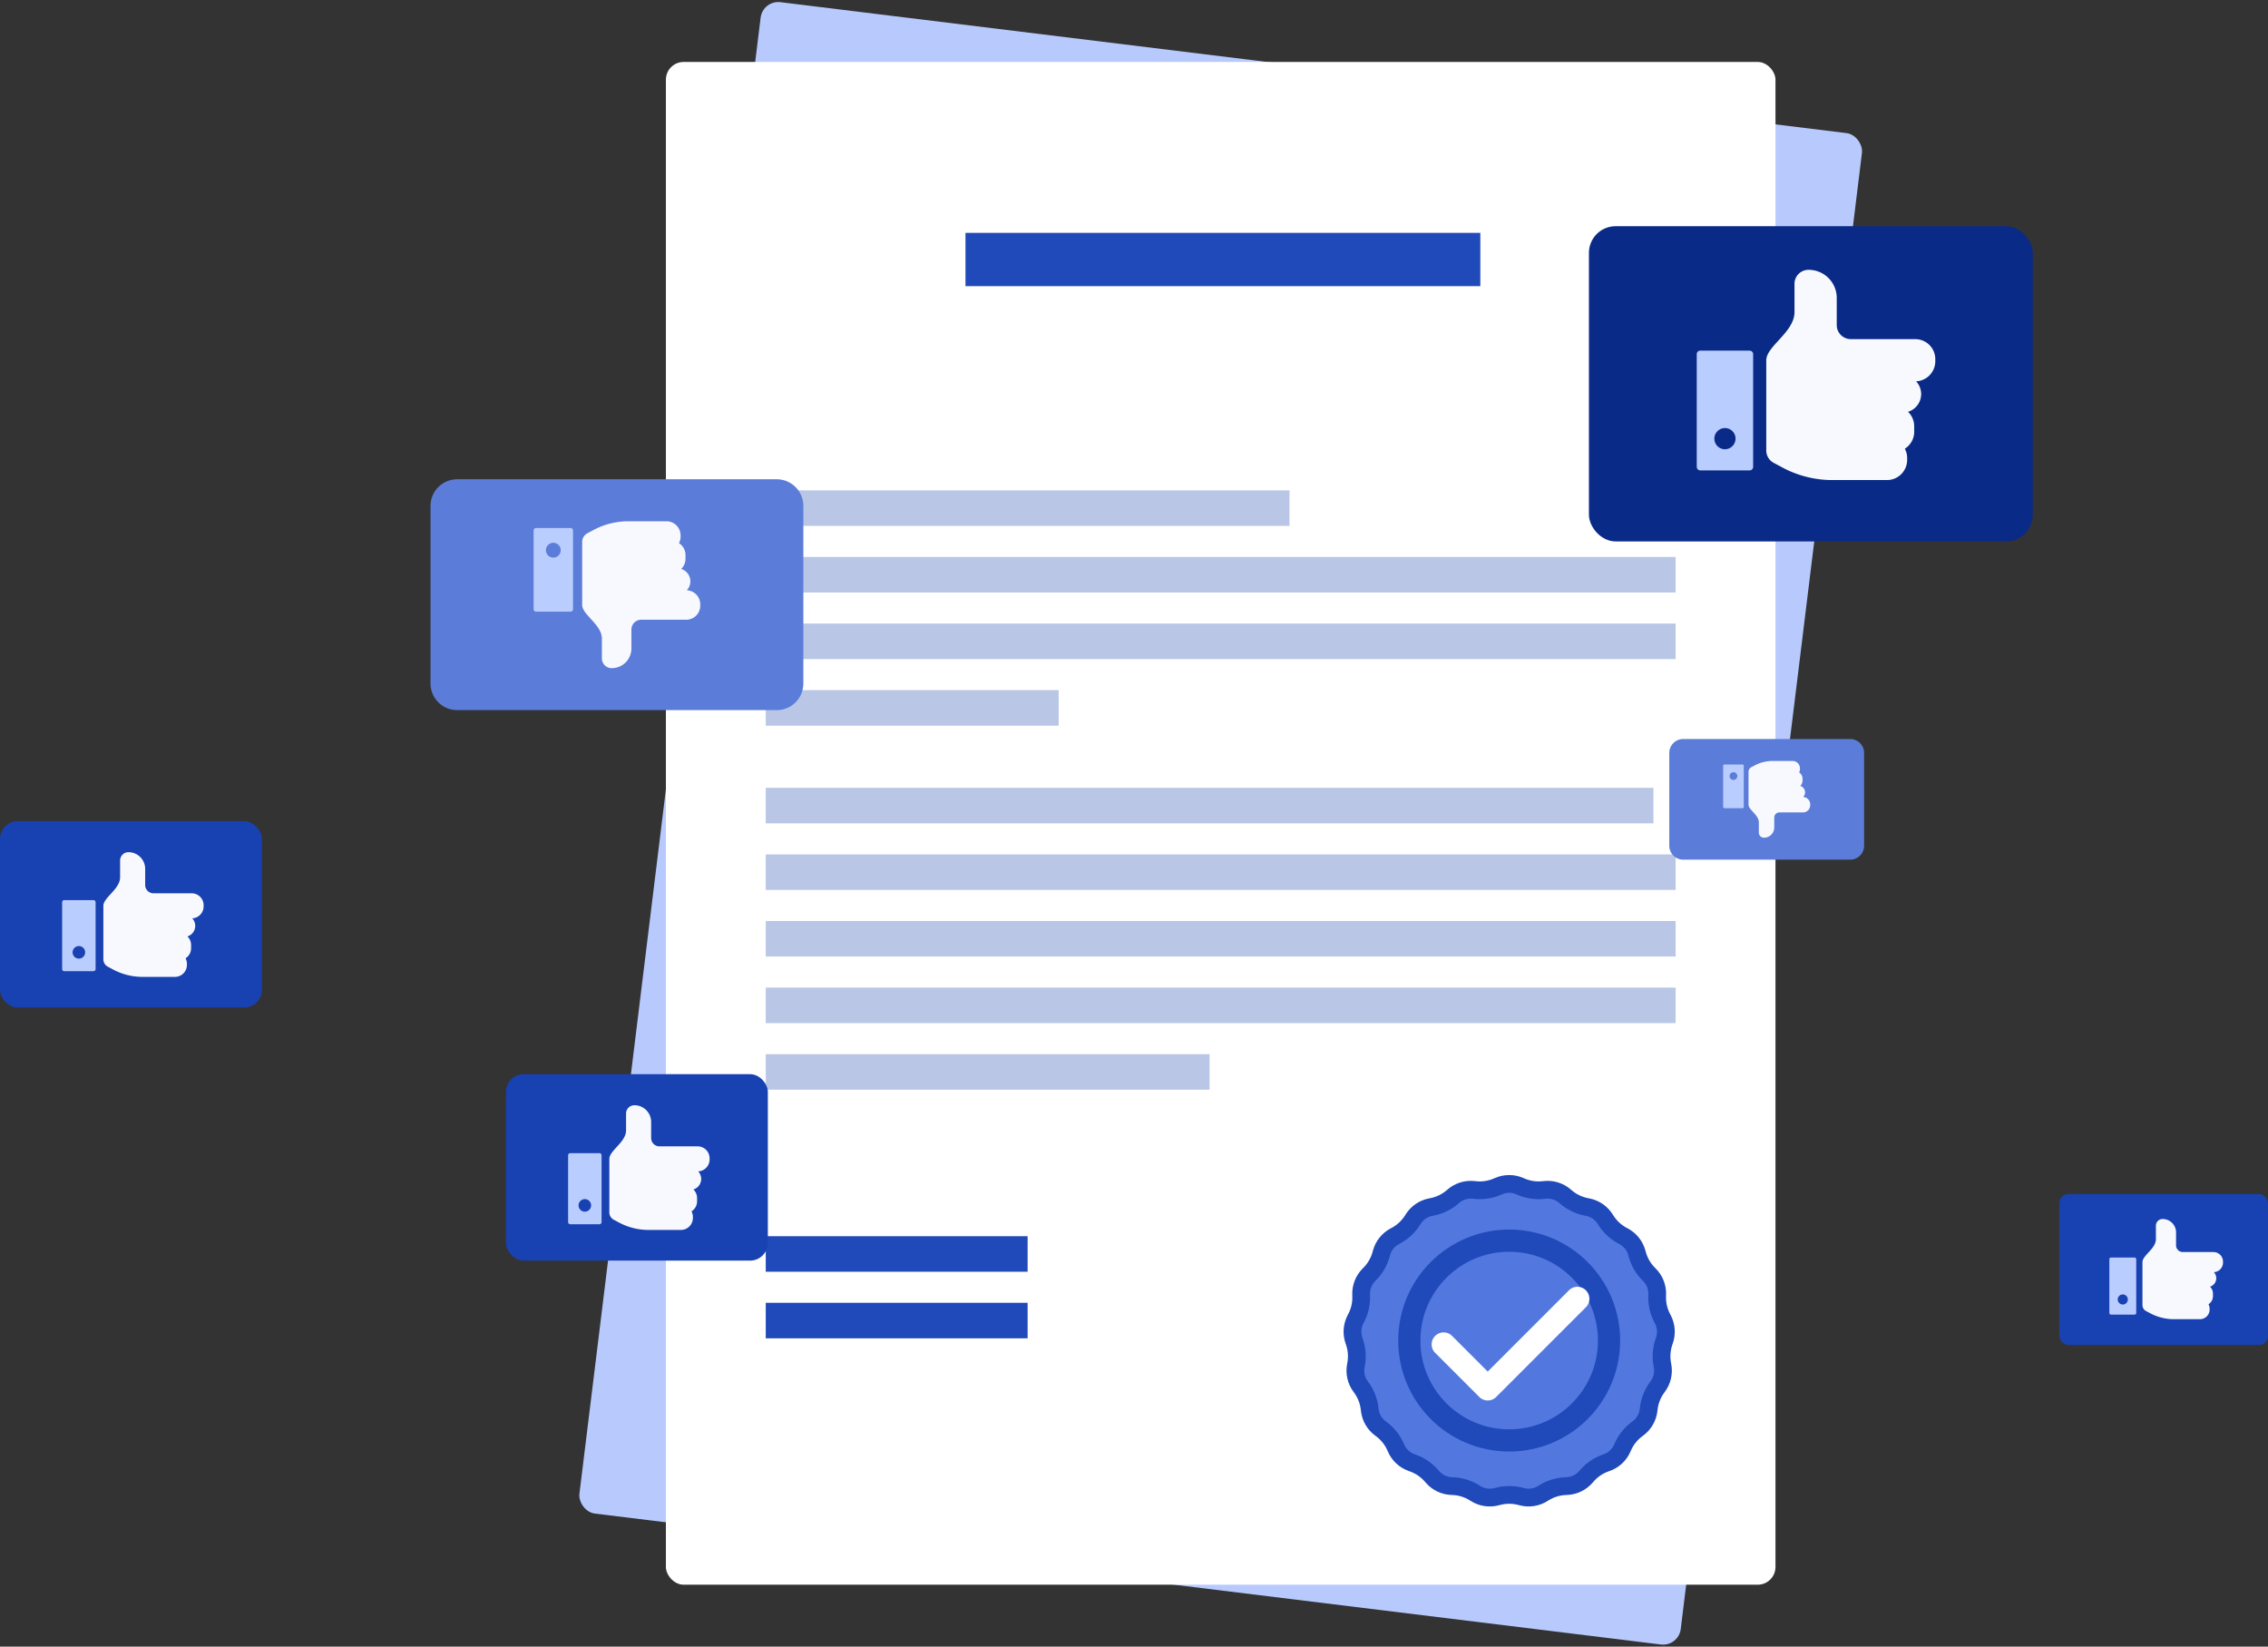 <svg xmlns="http://www.w3.org/2000/svg" width="511" height="370.911" viewBox="0 0 511 370.911">
  <rect x="0" y="0" width="511" height="370.911" fill="#333333" stroke="none"/>
  <g id="Group_2342" data-name="Group 2342" transform="translate(-1074 -103.044)">
    <g id="Group_2335" data-name="Group 2335" transform="translate(-48.969 -15)">
      <rect id="Rectangle_645" data-name="Rectangle 645" width="250" height="343" rx="4" transform="translate(1294.832 118.044) rotate(7)" fill="#b8cafd"/>
      <rect id="Rectangle_644" data-name="Rectangle 644" width="250" height="343" rx="4" transform="translate(1273 132)" fill="#fff"/>
      <line id="Line_55" data-name="Line 55" x2="116" transform="translate(1340.5 176.5)" fill="none" stroke="#2049b9" stroke-width="12"/>
      <line id="Line_56" data-name="Line 56" x2="116" transform="translate(1340.5 191.5)" fill="none"/>
      <line id="Line_57" data-name="Line 57" x2="118" transform="translate(1295.5 232.5)" fill="none" stroke="#b9c6e6" stroke-width="8"/>
      <line id="Line_64" data-name="Line 64" x2="200" transform="translate(1295.5 299.5)" fill="none" stroke="#b9c6e6" stroke-width="8"/>
      <line id="Line_60" data-name="Line 60" x2="66" transform="translate(1295.5 277.5)" fill="none" stroke="#b9c6e6" stroke-width="8"/>
      <line id="Line_61" data-name="Line 61" x2="205" transform="translate(1295.5 344.5)" fill="none" stroke="#b9c6e6" stroke-width="8"/>
      <line id="Line_65" data-name="Line 65" x2="100" transform="translate(1295.5 359.5)" fill="none" stroke="#b9c6e6" stroke-width="8"/>
      <line id="Line_66" data-name="Line 66" x2="59" transform="translate(1295.5 400.5)" fill="none" stroke="#2049b9" stroke-width="8"/>
      <line id="Line_67" data-name="Line 67" x2="59" transform="translate(1295.5 415.5)" fill="none" stroke="#2049b9" stroke-width="8"/>
      <line id="Line_58" data-name="Line 58" x2="205" transform="translate(1295.5 247.5)" fill="none" stroke="#b9c6e6" stroke-width="8"/>
      <line id="Line_63" data-name="Line 63" x2="205" transform="translate(1295.5 314.5)" fill="none" stroke="#b9c6e6" stroke-width="8"/>
      <line id="Line_59" data-name="Line 59" x2="205" transform="translate(1295.5 262.5)" fill="none" stroke="#b9c6e6" stroke-width="8"/>
      <line id="Line_62" data-name="Line 62" x2="205" transform="translate(1295.5 329.5)" fill="none" stroke="#b9c6e6" stroke-width="8"/>
      <g id="Polygon_2" data-name="Polygon 2" transform="translate(1425 382)" fill="#5278e0">
        <path d="M 42.377 73.375 C 41.856 73.375 41.337 73.307 40.834 73.173 L 40.572 73.103 C 39.733 72.88 38.868 72.767 38 72.767 C 37.132 72.767 36.267 72.88 35.428 73.103 L 35.166 73.173 C 34.663 73.307 34.144 73.375 33.623 73.375 C 32.495 73.375 31.393 73.058 30.437 72.459 L 30.203 72.312 C 28.728 71.388 27.03 70.863 25.291 70.794 L 25.017 70.783 C 23.362 70.717 21.794 69.96 20.712 68.706 L 20.525 68.489 C 19.39 67.173 17.924 66.171 16.286 65.591 L 16.018 65.496 C 14.459 64.945 13.185 63.761 12.522 62.247 L 12.401 61.972 C 11.705 60.382 10.602 58.995 9.209 57.96 L 8.971 57.782 C 7.647 56.797 6.779 55.292 6.591 53.652 L 6.555 53.343 C 6.358 51.622 5.712 49.973 4.689 48.575 L 4.506 48.326 C 3.532 46.996 3.146 45.303 3.448 43.682 L 3.506 43.372 C 3.823 41.67 3.691 39.905 3.125 38.269 L 3.021 37.971 C 2.482 36.414 2.612 34.683 3.376 33.223 L 3.522 32.945 C 4.326 31.412 4.719 29.686 4.658 27.955 L 4.647 27.641 C 4.59 25.993 5.223 24.376 6.385 23.205 L 6.599 22.989 C 7.82 21.759 8.704 20.224 9.156 18.55 L 9.235 18.254 C 9.666 16.66 10.748 15.299 12.206 14.522 L 12.463 14.386 C 13.995 13.569 15.294 12.36 16.22 10.891 L 16.376 10.643 C 17.258 9.243 18.695 8.261 20.32 7.949 L 20.594 7.896 C 22.302 7.568 23.902 6.795 25.221 5.662 L 25.434 5.479 C 26.522 4.546 27.91 4.031 29.343 4.031 C 29.562 4.031 29.784 4.043 30.003 4.068 L 30.273 4.097 C 30.636 4.138 31.006 4.158 31.372 4.158 C 32.751 4.158 34.093 3.879 35.358 3.329 L 35.608 3.22 C 36.367 2.89 37.172 2.723 38 2.723 C 38.828 2.723 39.633 2.89 40.392 3.22 L 40.642 3.329 C 41.907 3.879 43.248 4.158 44.628 4.158 C 44.994 4.158 45.364 4.138 45.727 4.097 L 45.997 4.068 C 46.216 4.043 46.438 4.031 46.657 4.031 C 48.09 4.031 49.478 4.545 50.566 5.479 L 50.779 5.662 C 52.098 6.795 53.698 7.568 55.406 7.896 L 55.68 7.949 C 57.305 8.261 58.742 9.243 59.624 10.643 L 59.78 10.891 C 60.706 12.36 62.005 13.569 63.537 14.386 L 63.794 14.522 C 65.252 15.299 66.334 16.66 66.765 18.254 L 66.844 18.55 C 67.296 20.224 68.18 21.759 69.401 22.989 L 69.615 23.205 C 70.777 24.376 71.41 25.993 71.353 27.641 L 71.342 27.955 C 71.281 29.686 71.674 31.412 72.478 32.946 L 72.624 33.223 C 73.388 34.683 73.518 36.413 72.979 37.971 L 72.875 38.269 C 72.309 39.905 72.177 41.67 72.494 43.372 L 72.552 43.682 C 72.854 45.303 72.468 46.996 71.494 48.326 L 71.311 48.575 C 70.288 49.973 69.642 51.622 69.445 53.343 L 69.409 53.652 C 69.221 55.292 68.353 56.797 67.029 57.782 L 66.791 57.959 C 65.398 58.995 64.295 60.383 63.599 61.972 L 63.478 62.247 C 62.815 63.761 61.541 64.945 59.982 65.496 L 59.714 65.591 C 58.076 66.171 56.61 67.173 55.475 68.489 L 55.288 68.706 C 54.206 69.96 52.637 70.717 50.983 70.783 L 50.709 70.794 C 48.97 70.863 47.272 71.388 45.797 72.312 L 45.563 72.459 C 44.607 73.058 43.505 73.375 42.377 73.375 Z" stroke="none"/>
        <path d="M 38 4.723 C 37.448 4.723 36.912 4.835 36.405 5.055 L 36.155 5.163 C 34.637 5.823 33.027 6.158 31.372 6.158 C 30.933 6.158 30.489 6.134 30.053 6.085 L 29.783 6.055 C 29.637 6.039 29.489 6.031 29.343 6.031 C 28.388 6.031 27.462 6.374 26.737 6.997 L 26.524 7.18 C 24.941 8.539 23.021 9.466 20.971 9.86 L 20.698 9.913 C 19.614 10.121 18.656 10.776 18.068 11.709 L 17.912 11.957 C 16.801 13.72 15.242 15.17 13.403 16.151 L 13.147 16.287 C 12.175 16.805 11.453 17.712 11.166 18.775 L 11.087 19.071 C 10.545 21.079 9.484 22.922 8.018 24.398 L 7.804 24.614 C 7.03 25.394 6.608 26.472 6.646 27.571 L 6.657 27.885 C 6.729 29.962 6.258 32.033 5.293 33.874 L 5.148 34.151 C 4.638 35.125 4.552 36.278 4.911 37.317 L 5.015 37.615 C 5.694 39.578 5.853 41.695 5.472 43.738 L 5.414 44.049 C 5.213 45.129 5.47 46.257 6.12 47.144 L 6.302 47.394 C 7.531 49.071 8.305 51.049 8.542 53.115 L 8.578 53.424 C 8.703 54.517 9.282 55.521 10.164 56.177 L 10.403 56.355 C 12.074 57.597 13.398 59.262 14.233 61.169 L 14.354 61.444 C 14.796 62.454 15.645 63.243 16.684 63.611 L 16.952 63.706 C 18.919 64.401 20.678 65.603 22.04 67.183 L 22.227 67.4 C 22.948 68.236 23.994 68.74 25.097 68.784 L 25.371 68.795 C 27.457 68.879 29.496 69.509 31.265 70.618 L 31.499 70.764 C 32.136 71.164 32.871 71.375 33.623 71.375 C 33.97 71.375 34.316 71.33 34.652 71.24 L 34.914 71.171 C 36.927 70.635 39.073 70.635 41.086 71.171 L 41.348 71.24 C 41.684 71.33 42.03 71.375 42.377 71.375 C 43.129 71.375 43.864 71.164 44.501 70.764 L 44.735 70.618 C 46.504 69.509 48.543 68.879 50.629 68.795 L 50.903 68.784 C 52.006 68.74 53.052 68.236 53.773 67.4 L 53.96 67.183 C 55.322 65.603 57.081 64.401 59.047 63.706 L 59.316 63.611 C 60.355 63.243 61.204 62.454 61.646 61.444 L 61.767 61.17 C 62.602 59.262 63.926 57.597 65.597 56.355 L 65.836 56.177 C 66.718 55.521 67.297 54.517 67.422 53.424 L 67.458 53.115 C 67.695 51.049 68.469 49.071 69.698 47.394 L 69.88 47.144 C 70.53 46.257 70.787 45.129 70.586 44.048 L 70.528 43.738 C 70.147 41.695 70.306 39.578 70.985 37.615 L 71.089 37.317 C 71.448 36.278 71.362 35.125 70.852 34.151 L 70.707 33.874 C 69.742 32.033 69.271 29.962 69.343 27.885 L 69.354 27.571 C 69.392 26.472 68.97 25.394 68.196 24.614 L 67.982 24.398 C 66.516 22.922 65.455 21.079 64.913 19.071 L 64.834 18.775 C 64.547 17.712 63.825 16.805 62.853 16.287 L 62.597 16.151 C 60.758 15.17 59.199 13.72 58.088 11.957 L 57.932 11.709 C 57.344 10.776 56.386 10.121 55.302 9.913 L 55.029 9.86 C 52.979 9.466 51.059 8.539 49.476 7.18 L 49.263 6.997 C 48.538 6.374 47.612 6.031 46.657 6.031 C 46.511 6.031 46.363 6.039 46.217 6.055 L 45.947 6.085 C 45.511 6.134 45.067 6.158 44.628 6.158 C 42.972 6.158 41.363 5.823 39.845 5.163 L 39.595 5.055 C 39.088 4.835 38.552 4.723 38 4.723 M 38 0.723 C 39.086 0.723 40.172 0.944 41.189 1.386 L 41.439 1.495 C 42.718 2.051 44.121 2.263 45.507 2.11 L 45.778 2.08 C 47.981 1.836 50.187 2.518 51.869 3.962 L 52.082 4.145 C 53.139 5.053 54.415 5.669 55.784 5.932 L 56.057 5.985 C 58.232 6.403 60.136 7.703 61.316 9.577 L 61.473 9.825 C 62.214 11.003 63.25 11.966 64.478 12.621 L 64.735 12.758 C 66.686 13.798 68.12 15.599 68.695 17.734 L 68.775 18.029 C 69.137 19.37 69.842 20.594 70.821 21.581 L 71.035 21.796 C 72.59 23.364 73.429 25.504 73.352 27.711 L 73.341 28.025 C 73.292 29.412 73.605 30.788 74.25 32.017 L 74.395 32.295 C 75.419 34.249 75.591 36.54 74.869 38.625 L 74.765 38.924 C 74.311 40.235 74.206 41.642 74.46 43.006 L 74.518 43.316 C 74.922 45.486 74.412 47.727 73.108 49.507 L 72.925 49.757 C 72.105 50.877 71.59 52.192 71.432 53.571 L 71.396 53.88 C 71.144 56.075 69.996 58.068 68.223 59.387 L 67.984 59.564 C 66.868 60.394 65.988 61.5 65.431 62.774 L 65.31 63.049 C 64.423 65.076 62.735 66.644 60.649 67.382 L 60.381 67.477 C 59.068 67.941 57.899 68.74 56.989 69.795 L 56.802 70.012 C 55.355 71.69 53.277 72.693 51.063 72.781 L 50.789 72.792 C 49.395 72.848 48.041 73.267 46.859 74.007 L 46.626 74.154 C 44.746 75.331 42.463 75.676 40.32 75.106 L 40.057 75.036 C 38.709 74.677 37.291 74.677 35.943 75.036 L 35.68 75.106 C 33.537 75.676 31.254 75.331 29.374 74.154 L 29.141 74.007 C 27.959 73.267 26.605 72.848 25.211 72.792 L 24.937 72.781 C 22.723 72.693 20.645 71.69 19.198 70.012 L 19.011 69.795 C 18.101 68.74 16.932 67.941 15.619 67.477 L 15.351 67.382 C 13.265 66.644 11.577 65.076 10.69 63.049 L 10.569 62.774 C 10.012 61.5 9.132 60.394 8.016 59.564 L 7.777 59.387 C 6.004 58.068 4.856 56.075 4.604 53.88 L 4.568 53.571 C 4.41 52.192 3.895 50.877 3.075 49.757 L 2.892 49.507 C 1.588 47.727 1.078 45.486 1.482 43.316 L 1.54 43.006 C 1.794 41.642 1.689 40.235 1.235 38.924 L 1.131 38.625 C 0.409 36.54 0.581 34.249 1.605 32.295 L 1.75 32.017 C 2.395 30.788 2.708 29.412 2.659 28.025 L 2.648 27.711 C 2.571 25.504 3.41 23.364 4.965 21.796 L 5.179 21.581 C 6.158 20.594 6.863 19.37 7.225 18.029 L 7.305 17.734 C 7.88 15.599 9.314 13.798 11.265 12.758 L 11.522 12.621 C 12.75 11.966 13.786 11.003 14.527 9.825 L 14.684 9.577 C 15.864 7.703 17.768 6.403 19.942 5.985 L 20.216 5.932 C 21.585 5.669 22.861 5.053 23.918 4.145 L 24.131 3.962 C 25.813 2.518 28.019 1.836 30.222 2.08 L 30.493 2.11 C 31.879 2.263 33.282 2.051 34.561 1.495 L 34.811 1.386 C 35.828 0.944 36.914 0.723 38 0.723 Z" stroke="none" fill="#2049b9"/>
      </g>
      <g id="Ellipse_182" data-name="Ellipse 182" transform="translate(1438 395)" fill="none" stroke="#2049b9" stroke-width="5">
        <circle cx="25" cy="25" r="25" stroke="none"/>
        <circle cx="25" cy="25" r="22.5" fill="none"/>
      </g>
    </g>
    <rect id="Rectangle_5" data-name="Rectangle 5" width="100" height="71" rx="6" transform="translate(1432 154)" fill="#092a86"/>
    <path id="Path_819" data-name="Path 819" d="M6,0H78a6,6,0,0,1,6,6V46a6,6,0,0,1-6,6H6a6,6,0,0,1-6-6V6A6,6,0,0,1,6,0Z" transform="translate(1171 211)" fill="#5b7cd8"/>
    <path id="Path_820" data-name="Path 820" d="M3.136,0H40.762A3.136,3.136,0,0,1,43.9,3.136v20.9a3.136,3.136,0,0,1-3.136,3.136H3.136A3.136,3.136,0,0,1,0,24.039V3.136A3.136,3.136,0,0,1,3.136,0Z" transform="translate(1450.103 269.508)" fill="#5b7cd8"/>
    <g id="Group_2336" data-name="Group 2336" transform="translate(1456.29 163.822)">
      <path id="noun-like-4137473" d="M156.6,95.939c0,.078-.02.137-.02.2s.02.117.02.176Zm-1.388-12.108H140.718a3.168,3.168,0,0,1-3.169-3.169v-6.1A6.336,6.336,0,0,0,131,68.223a3.158,3.158,0,0,0-2.973,3.169v6.357c0,4.5-6.357,7.667-6.357,10.855v20.3a3.158,3.158,0,0,0,1.682,2.8c.587.313,1.271.665,1.976,1.056a23.8,23.8,0,0,0,11.246,2.816h12.283a4.549,4.549,0,0,0,4.557-4.557v-.411a4.429,4.429,0,0,0-.528-2.093A4.511,4.511,0,0,0,155,104.681v-1.213a4.52,4.52,0,0,0-1.389-3.267,4.185,4.185,0,0,0,1.819-6.865,4.539,4.539,0,0,0,4.323-4.538v-.429a4.516,4.516,0,0,0-4.537-4.538Z" transform="translate(-106.004 -68.22)" fill="#f7f9ff"/>
      <path id="noun-like-4137473-2" data-name="noun-like-4137473" d="M116.916,85.416H105.806a.789.789,0,0,0-.8.782V111.6a.805.805,0,0,0,.8.8h11.109a.805.805,0,0,0,.8-.8V86.2A.815.815,0,0,0,116.916,85.416Zm-5.555,22.219a2.386,2.386,0,1,1,2.386-2.386A2.4,2.4,0,0,1,111.361,107.635Z" transform="translate(-105.004 -67.22)" fill="#bacdff"/>
    </g>
    <g id="Group_2339" data-name="Group 2339" transform="translate(1 6)">
      <rect id="Rectangle_647" data-name="Rectangle 647" width="59" height="42" rx="4" transform="translate(1187 339)" fill="#1841b2"/>
      <g id="Group_2338" data-name="Group 2338" transform="translate(1201 346)">
        <path id="noun-like-4137473-3" data-name="noun-like-4137473" d="M142.387,84.661c0,.046-.012.081-.012.116s.012.07.012.1Zm-.823-7.181h-8.6a1.879,1.879,0,0,1-1.879-1.879V71.981a3.758,3.758,0,0,0-3.886-3.759,1.873,1.873,0,0,0-1.763,1.879v3.77c0,2.668-3.77,4.548-3.77,6.439V92.352a1.873,1.873,0,0,0,1,1.659c.348.186.754.394,1.172.626a14.114,14.114,0,0,0,6.67,1.67h7.285a2.7,2.7,0,0,0,2.7-2.7v-.244a2.627,2.627,0,0,0-.313-1.241,2.676,2.676,0,0,0,1.253-2.274v-.719a2.681,2.681,0,0,0-.824-1.937,2.482,2.482,0,0,0,1.079-4.072,2.692,2.692,0,0,0,2.564-2.692v-.255a2.679,2.679,0,0,0-2.691-2.692Z" transform="translate(-112.377 -68.22)" fill="#f7f9ff"/>
        <path id="noun-like-4137473-4" data-name="noun-like-4137473" d="M112.069,85.416H105.48a.468.468,0,0,0-.476.464v15.069a.478.478,0,0,0,.476.476h6.589a.478.478,0,0,0,.476-.476V85.88A.483.483,0,0,0,112.069,85.416Zm-3.295,13.179a1.415,1.415,0,1,1,1.415-1.415A1.421,1.421,0,0,1,108.775,98.595Z" transform="translate(-105.004 -74.623)" fill="#bacdff"/>
      </g>
    </g>
    <g id="Group_2345" data-name="Group 2345" transform="translate(-113 -51)">
      <rect id="Rectangle_647-2" data-name="Rectangle 647" width="59" height="42" rx="4" transform="translate(1187 339)" fill="#1841b2"/>
      <g id="Group_2338-2" data-name="Group 2338" transform="translate(1201 346)">
        <path id="noun-like-4137473-5" data-name="noun-like-4137473" d="M142.387,84.661c0,.046-.012.081-.012.116s.012.07.012.1Zm-.823-7.181h-8.6a1.879,1.879,0,0,1-1.879-1.879V71.981a3.758,3.758,0,0,0-3.886-3.759,1.873,1.873,0,0,0-1.763,1.879v3.77c0,2.668-3.77,4.548-3.77,6.439V92.352a1.873,1.873,0,0,0,1,1.659c.348.186.754.394,1.172.626a14.114,14.114,0,0,0,6.67,1.67h7.285a2.7,2.7,0,0,0,2.7-2.7v-.244a2.627,2.627,0,0,0-.313-1.241,2.676,2.676,0,0,0,1.253-2.274v-.719a2.681,2.681,0,0,0-.824-1.937,2.482,2.482,0,0,0,1.079-4.072,2.692,2.692,0,0,0,2.564-2.692v-.255a2.679,2.679,0,0,0-2.691-2.692Z" transform="translate(-112.377 -68.22)" fill="#f7f9ff"/>
        <path id="noun-like-4137473-6" data-name="noun-like-4137473" d="M112.069,85.416H105.48a.468.468,0,0,0-.476.464v15.069a.478.478,0,0,0,.476.476h6.589a.478.478,0,0,0,.476-.476V85.88A.483.483,0,0,0,112.069,85.416Zm-3.295,13.179a1.415,1.415,0,1,1,1.415-1.415A1.421,1.421,0,0,1,108.775,98.595Z" transform="translate(-105.004 -74.623)" fill="#bacdff"/>
      </g>
    </g>
    <g id="Group_2347" data-name="Group 2347" transform="translate(351 33)">
      <rect id="Rectangle_647-3" data-name="Rectangle 647" width="47" height="34" rx="2" transform="translate(1187 339)" fill="#1841b2"/>
      <g id="Group_2338-3" data-name="Group 2338" transform="translate(1198.25 344.625)">
        <path id="noun-like-4137473-7" data-name="noun-like-4137473" d="M138.317,81.431c0,.037-.009.065-.009.093s.009.056.009.084Zm-.662-5.771h-6.908a1.51,1.51,0,0,1-1.51-1.51V71.242a3.02,3.02,0,0,0-3.123-3.02,1.505,1.505,0,0,0-1.417,1.51v3.03c0,2.144-3.03,3.654-3.03,5.174v9.676a1.505,1.505,0,0,0,.8,1.333c.28.149.606.317.942.5a11.341,11.341,0,0,0,5.36,1.342h5.854a2.168,2.168,0,0,0,2.172-2.172v-.2a2.111,2.111,0,0,0-.252-1,2.15,2.15,0,0,0,1.007-1.827V85.02a2.154,2.154,0,0,0-.662-1.557,1.995,1.995,0,0,0,.867-3.272,2.163,2.163,0,0,0,2.06-2.163v-.2a2.152,2.152,0,0,0-2.163-2.163Z" transform="translate(-114.202 -68.22)" fill="#f7f9ff"/>
        <path id="noun-like-4137473-8" data-name="noun-like-4137473" d="M110.681,85.416h-5.295a.376.376,0,0,0-.382.373V97.9a.384.384,0,0,0,.382.382h5.295a.384.384,0,0,0,.382-.382V85.789A.388.388,0,0,0,110.681,85.416Zm-2.647,10.59a1.137,1.137,0,1,1,1.137-1.137A1.142,1.142,0,0,1,108.034,96.006Z" transform="translate(-105.004 -76.743)" fill="#bacdff"/>
      </g>
    </g>
    <g id="Group_2337" data-name="Group 2337" transform="translate(1194.228 220.459)">
      <path id="noun-like-4137473-9" data-name="noun-like-4137473" d="M146.071,81.938c0-.055-.014-.1-.014-.137s.014-.082.014-.123ZM145.1,90.4H134.976a2.213,2.213,0,0,0-2.214,2.214v4.263a4.426,4.426,0,0,1-4.577,4.427,2.206,2.206,0,0,1-2.077-2.214V94.645c0-3.143-4.441-5.356-4.441-7.583V72.879a2.206,2.206,0,0,1,1.175-1.954c.41-.219.888-.464,1.38-.738a16.623,16.623,0,0,1,7.856-1.967h8.581a3.178,3.178,0,0,1,3.183,3.183v.287a3.094,3.094,0,0,1-.369,1.462,3.151,3.151,0,0,1,1.476,2.678v.847a3.157,3.157,0,0,1-.97,2.282,2.924,2.924,0,0,1,1.271,4.8,3.171,3.171,0,0,1,3.02,3.17v.3a3.155,3.155,0,0,1-3.17,3.17Z" transform="translate(-110.726 -68.22)" fill="#f7f9ff"/>
      <path id="noun-like-4137473-10" data-name="noun-like-4137473" d="M113.325,104.271h-7.761a.551.551,0,0,1-.56-.547V85.976a.563.563,0,0,1,.56-.56h7.761a.563.563,0,0,1,.56.56v17.749A.569.569,0,0,1,113.325,104.271Zm-3.88-15.522a1.667,1.667,0,1,0,1.667,1.667A1.674,1.674,0,0,0,109.445,88.749Z" transform="translate(-105.004 -83.901)" fill="#bacdff"/>
    </g>
    <g id="Group_2346" data-name="Group 2346" transform="translate(1462.241 274.451)">
      <path id="noun-like-4137473-11" data-name="noun-like-4137473" d="M134.42,75.389c0-.029-.007-.05-.007-.071s.007-.043.007-.064Zm-.507,4.42h-5.291a1.157,1.157,0,0,0-1.157,1.157v2.228a2.313,2.313,0,0,1-2.392,2.313,1.153,1.153,0,0,1-1.085-1.157V82.029c0-1.642-2.321-2.8-2.321-3.963V70.655a1.153,1.153,0,0,1,.614-1.021c.214-.114.464-.243.721-.386a8.687,8.687,0,0,1,4.106-1.028h4.484a1.661,1.661,0,0,1,1.664,1.664v.15a1.617,1.617,0,0,1-.193.764,1.647,1.647,0,0,1,.771,1.4v.443a1.65,1.65,0,0,1-.507,1.193,1.528,1.528,0,0,1,.664,2.506A1.657,1.657,0,0,1,135.57,78v.157a1.649,1.649,0,0,1-1.656,1.657Z" transform="translate(-115.949 -68.22)" fill="#f7f9ff"/>
      <path id="noun-like-4137473-12" data-name="noun-like-4137473" d="M109.353,95.269H105.3a.288.288,0,0,1-.293-.286V85.709a.294.294,0,0,1,.293-.293h4.056a.294.294,0,0,1,.293.293v9.275A.3.3,0,0,1,109.353,95.269Zm-2.028-8.112a.871.871,0,1,0,.871.871A.875.875,0,0,0,107.325,87.158Z" transform="translate(-105.004 -84.624)" fill="#bacdff"/>
    </g>
    <g id="noun-check-4574820" transform="translate(1270.44 273.655)">
      <path id="Path_818" data-name="Path 818" d="M156.957,120.135l-18.2,18.2-8.146-8.146A2.7,2.7,0,0,0,126.8,134l10.053,10.053a2.693,2.693,0,0,0,3.813,0l20.105-20.105a2.7,2.7,0,1,0-3.813-3.813Z" transform="translate(0)" fill="#fff"/>
    </g>
  </g>
</svg>
